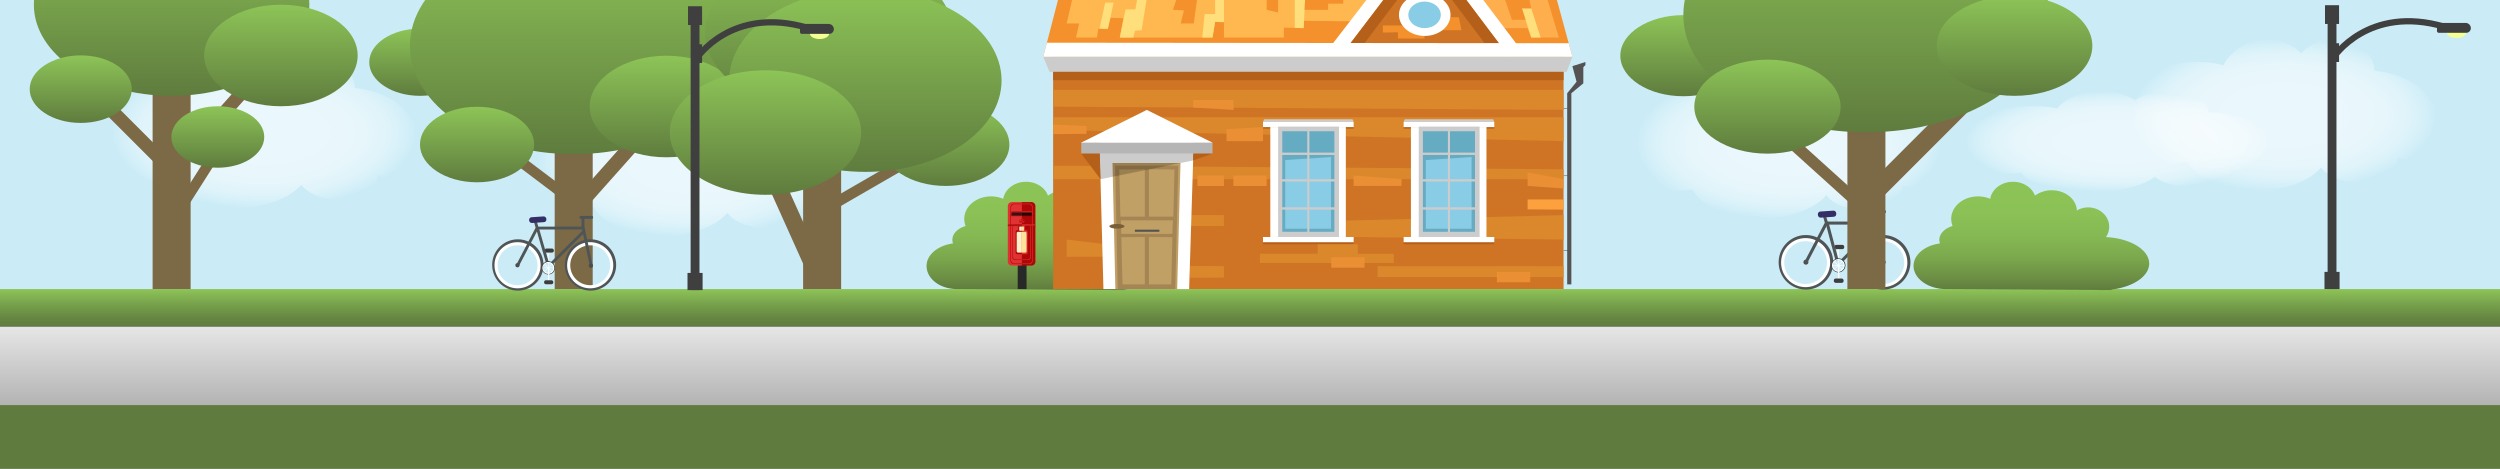 <svg xmlns="http://www.w3.org/2000/svg" xmlns:xlink="http://www.w3.org/1999/xlink" width="4800" height="900" viewBox="0 0 4800 900"><rect x="0" y="0" width="4800" height="900" fill="#808080" stroke="none"/><defs><style>.cls-1{fill:url(#linear-gradient);}.cls-2{fill:#5f7c3e;}.cls-3{fill:#cbecf7;}.cls-4{fill:url(#linear-gradient-2);}.cls-5{fill:url(#radial-gradient);}.cls-6{fill:url(#radial-gradient-2);}.cls-7{fill:url(#radial-gradient-3);}.cls-8{fill:url(#radial-gradient-4);}.cls-9{fill:url(#radial-gradient-5);}.cls-10{fill:url(#linear-gradient-3);}.cls-11{fill:url(#linear-gradient-4);}.cls-12{fill:#545252;}.cls-13{fill:#282828;}.cls-14{fill:#ad0707;}.cls-15{fill:#e03232;}.cls-16{fill:#910909;}.cls-17{fill:#ffe197;}.cls-18{fill:#ea190f;}.cls-19{fill:#ffeec7;}.cls-20{fill:#3a1010;}.cls-21{fill:#fff;}.cls-22{fill:#4f5556;}.cls-23{fill:#4c4c4c;}.cls-24{fill:#3d3d3d;}.cls-25{fill:#332e66;}.cls-26{fill:#7c6946;}.cls-27{fill:url(#linear-gradient-5);}.cls-28{fill:url(#linear-gradient-6);}.cls-29{fill:url(#linear-gradient-7);}.cls-30{fill:url(#linear-gradient-8);}.cls-31{fill:url(#linear-gradient-9);}.cls-32{fill:url(#linear-gradient-10);}.cls-33{fill:url(#linear-gradient-11);}.cls-34{fill:url(#linear-gradient-12);}.cls-35{fill:url(#linear-gradient-13);}.cls-36{fill:url(#linear-gradient-14);}.cls-37{fill:url(#linear-gradient-15);}.cls-38{fill:url(#linear-gradient-16);}.cls-39{fill:url(#linear-gradient-17);}.cls-40{fill:url(#linear-gradient-18);}.cls-41{fill:url(#linear-gradient-19);}.cls-42{fill:url(#linear-gradient-20);}.cls-43{fill:#ce7424;}.cls-44{fill:#db872c;}.cls-45{fill:#a58553;}.cls-46{fill:#f4912d;}.cls-47{fill:#ffae4d;}.cls-48{fill:#ffb850;}.cls-49{fill:#b5b5b5;}.cls-50{fill:#ccc;}.cls-51{fill:#b5601a;}.cls-52{fill:#ffdf7b;}.cls-53{fill:#89cce5;}.cls-54{fill:#c1a065;}.cls-55{fill:#7a5e38;}.cls-56{fill:#65abc1;}.cls-57{fill:url(#linear-gradient-21);}.cls-58{fill:#ea8f34;}.cls-59{fill:#fca13d;}.cls-60{fill:#280303;}.cls-61{fill:#f4ff94;}.cls-62{fill:#3f3f3f;}.cls-63{fill:none;stroke:#3f3f3f;stroke-miterlimit:10;stroke-width:12px;}</style><linearGradient id="linear-gradient" x1="2400" y1="627" x2="2400" y2="778" gradientUnits="userSpaceOnUse"><stop offset="0" stop-color="#e6e6e6"/><stop offset="1" stop-color="#b3b3b3"/></linearGradient><linearGradient id="linear-gradient-2" x1="2400" y1="555" x2="2400" y2="627" gradientUnits="userSpaceOnUse"><stop offset="0" stop-color="#8dc457"/><stop offset="0.35" stop-color="#7aa64d"/><stop offset="0.76" stop-color="#668742"/><stop offset="1" stop-color="#5f7c3e"/></linearGradient><radialGradient id="radial-gradient" cx="507" cy="254" r="291.57" gradientTransform="translate(0 127) scale(1 0.5)" gradientUnits="userSpaceOnUse"><stop offset="0" stop-color="#fff" stop-opacity="0.6"/><stop offset="0.41" stop-color="#fff" stop-opacity="0.59"/><stop offset="0.56" stop-color="#fff" stop-opacity="0.57"/><stop offset="0.67" stop-color="#fff" stop-opacity="0.52"/><stop offset="0.75" stop-color="#fff" stop-opacity="0.45"/><stop offset="0.83" stop-color="#fff" stop-opacity="0.37"/><stop offset="0.89" stop-color="#fff" stop-opacity="0.26"/><stop offset="0.95" stop-color="#fff" stop-opacity="0.14"/><stop offset="1" stop-color="#fff" stop-opacity="0"/></radialGradient><radialGradient id="radial-gradient-2" cx="1325" cy="308" r="291.57" gradientTransform="translate(0 154) scale(1 0.5)" xlink:href="#radial-gradient"/><radialGradient id="radial-gradient-3" cx="3435" cy="274" r="291.57" gradientTransform="translate(0 137) scale(1 0.5)" xlink:href="#radial-gradient"/><radialGradient id="radial-gradient-4" cx="4385" cy="221" r="291.57" gradientTransform="translate(0 110.5) scale(1 0.5)" xlink:href="#radial-gradient"/><radialGradient id="radial-gradient-5" cx="4066" cy="46.85" r="291.57" gradientTransform="translate(0 256.33) scale(1 0.33)" xlink:href="#radial-gradient"/><linearGradient id="linear-gradient-3" x1="3900.21" y1="349" x2="3900.21" y2="557" gradientUnits="userSpaceOnUse"><stop offset="0" stop-color="#8dc457"/><stop offset="0.29" stop-color="#8bc156"/><stop offset="0.51" stop-color="#85b853"/><stop offset="0.7" stop-color="#7ba84d"/><stop offset="0.87" stop-color="#6d9145"/><stop offset="1" stop-color="#5f7c3e"/></linearGradient><linearGradient id="linear-gradient-4" x1="2005.21" x2="2005.21" xlink:href="#linear-gradient-3"/><linearGradient id="linear-gradient-5" x1="329.5" y1="-166" x2="329.5" y2="184" gradientUnits="userSpaceOnUse"><stop offset="0" stop-color="#8dc457"/><stop offset="1" stop-color="#5f7c3e"/></linearGradient><linearGradient id="linear-gradient-6" x1="539.36" y1="9" x2="539.36" y2="204" xlink:href="#linear-gradient-5"/><linearGradient id="linear-gradient-7" x1="155" y1="106.32" x2="155" y2="236" xlink:href="#linear-gradient-5"/><linearGradient id="linear-gradient-8" x1="418.17" y1="204" x2="418.17" y2="322" xlink:href="#linear-gradient-5"/><linearGradient id="linear-gradient-9" x1="806.44" y1="55" x2="806.44" xlink:href="#linear-gradient-5"/><linearGradient id="linear-gradient-10" x1="1101.5" y1="-120.15" x2="1101.5" y2="296.01" xlink:href="#linear-gradient-5"/><linearGradient id="linear-gradient-11" x1="1279.63" y1="107" x2="1279.63" y2="302" xlink:href="#linear-gradient-5"/><linearGradient id="linear-gradient-12" x1="915.92" y1="205" x2="915.92" y2="350" xlink:href="#linear-gradient-5"/><linearGradient id="linear-gradient-13" x1="1816" y1="198.27" x2="1816" y2="357" xlink:href="#linear-gradient-5"/><linearGradient id="linear-gradient-14" x1="1591.5" y1="-92" x2="1591.5" y2="217" xlink:href="#linear-gradient-5"/><linearGradient id="linear-gradient-15" x1="1661.5" y1="-21" x2="1661.5" y2="330" xlink:href="#linear-gradient-5"/><linearGradient id="linear-gradient-16" x1="1469.7" y1="135" x2="1469.7" y2="374" xlink:href="#linear-gradient-5"/><linearGradient id="linear-gradient-17" x1="3232.24" y1="29" x2="3232.24" y2="184.78" xlink:href="#linear-gradient-5"/><linearGradient id="linear-gradient-18" x1="3583" y1="-197" x2="3583" y2="254" xlink:href="#linear-gradient-5"/><linearGradient id="linear-gradient-19" x1="3867.88" y1="-8" x2="3867.88" xlink:href="#linear-gradient-5"/><linearGradient id="linear-gradient-20" x1="3393.53" y1="114.51" x2="3393.53" y2="295" xlink:href="#linear-gradient-5"/><linearGradient id="linear-gradient-21" x1="2201" y1="295" x2="2201" y2="344" gradientUnits="userSpaceOnUse"><stop offset="0" stop-opacity="0.2"/><stop offset="1" stop-opacity="0.2"/></linearGradient></defs><title>start_background</title><g id="Layer_2" data-name="Layer 2"><g id="background"><rect class="cls-1" y="627" width="4800" height="151"/><rect class="cls-2" y="778" width="4800" height="122"/><rect class="cls-3" width="4800" height="591"/><rect class="cls-4" y="555" width="4800" height="72"/><path class="cls-5" d="M789.7,230c-15.37-32-57.34-56.15-108.72-61.09-.39-33.15-34.7-59.93-77-59.93-26.42,0-49.72,10.46-63.59,26.39a95.51,95.51,0,0,0-149.59,23.07A178.76,178.76,0,0,0,342,152c-29.1,0-55.15,6.27-72.57,16.14C186.63,170.51,121,203.34,121,243.5c0,27.86,31.58,52.19,78.56,65.27a12.87,12.87,0,0,0-.56,3.73c0,18.5,40.29,33.5,90,33.5a229.2,229.2,0,0,0,32.94-2.31C339.13,375.7,391.75,399,454,399c54.9,0,102.31-18.12,124.54-44.36C591.45,371.47,617.7,383,648,383c40.89,0,74.41-21,77.71-47.67C743,342.05,764.16,346,787,346c58.54,0,106-26,106-58C893,256.46,847,230.8,789.7,230Z"/><path class="cls-6" d="M1607.7,284c-15.37-32-57.34-56.15-108.72-61.09-.39-33.15-34.7-59.93-77-59.93-26.42,0-49.72,10.46-63.59,26.39a95.51,95.51,0,0,0-149.59,23.07A178.76,178.76,0,0,0,1160,206c-29.1,0-55.15,6.27-72.57,16.14C1004.63,224.51,939,257.34,939,297.5c0,27.86,31.58,52.19,78.56,65.27a12.87,12.87,0,0,0-.56,3.73c0,18.5,40.29,33.5,90,33.5a229.2,229.2,0,0,0,32.94-2.31c17.19,32,69.81,55.31,132.06,55.31,54.9,0,102.31-18.12,124.54-44.36C1409.45,425.47,1435.7,437,1466,437c40.89,0,74.41-21,77.71-47.67C1561,396.05,1582.16,400,1605,400c58.54,0,106-26,106-58C1711,310.46,1665,284.8,1607.7,284Z"/><path class="cls-7" d="M3717.7,250c-15.37-32-57.34-56.15-108.72-61.09-.39-33.15-34.7-59.93-77-59.93-26.42,0-49.72,10.46-63.59,26.39a95.51,95.51,0,0,0-149.59,23.07A178.76,178.76,0,0,0,3270,172c-29.1,0-55.15,6.27-72.57,16.14-82.8,2.37-148.43,35.2-148.43,75.36,0,27.86,31.58,52.19,78.56,65.27a12.87,12.87,0,0,0-.56,3.73c0,18.5,40.29,33.5,90,33.5a229.2,229.2,0,0,0,32.94-2.31c17.19,32,69.81,55.31,132.06,55.31,54.9,0,102.31-18.12,124.54-44.36C3519.45,391.47,3545.7,403,3576,403c40.89,0,74.41-21,77.71-47.67C3671,362.05,3692.16,366,3715,366c58.54,0,106-26,106-58C3821,276.46,3775,250.8,3717.7,250Z"/><path class="cls-8" d="M4667.7,197c-15.37-32-57.34-56.15-108.72-61.09-.39-33.15-34.7-59.93-77-59.93-26.42,0-49.72,10.46-63.59,26.39a95.51,95.51,0,0,0-149.59,23.07A178.76,178.76,0,0,0,4220,119c-29.1,0-55.15,6.27-72.57,16.14-82.8,2.37-148.43,35.2-148.43,75.36,0,27.86,31.58,52.19,78.56,65.27a12.87,12.87,0,0,0-.56,3.73c0,18.5,40.29,33.5,90,33.5a229.2,229.2,0,0,0,32.94-2.31c17.19,32,69.81,55.31,132.06,55.31,54.9,0,102.31-18.12,124.54-44.36C4469.45,338.47,4495.7,350,4526,350c40.89,0,74.41-21,77.71-47.67C4621,309.05,4642.16,313,4665,313c58.54,0,106-26,106-58C4771,223.46,4725,197.8,4667.7,197Z"/><path class="cls-9" d="M4348.7,256c-15.37-21.41-57.34-37.57-108.72-40.87-.39-22.17-34.7-40.09-77-40.09-26.42,0-49.72,7-63.59,17.65-17.14-10.93-40.35-17.65-65.91-17.65-36.05,0-67.43,13.36-83.68,33.09a262,262,0,0,0-48.82-4.32c-29.1,0-55.15,4.19-72.57,10.79C3745.63,216.15,3680,238.11,3680,265c0,18.63,31.58,34.91,78.56,43.66a6,6,0,0,0-.56,2.49c0,12.38,40.29,22.41,90,22.41,11.63,0,22.74-.54,32.94-1.54,17.19,21.41,69.81,37,132.06,37,54.9,0,102.31-12.12,124.54-29.67,12.91,11.25,39.16,19,69.46,19,40.89,0,74.41-14,77.71-31.9,17.3,4.5,38.45,7.14,61.29,7.14,58.54,0,106-17.37,106-38.8C4452,273.65,4406,256.48,4348.7,256Z"/><path class="cls-10" d="M4025,556.68q5,.32,10.22.32c2.26,0,4.49,0,6.71-.14l12.71.14-1.12-1c41.6-4.74,72.91-25.32,72.91-50,0-26.64-36.5-48.5-83-50.81a34.81,34.81,0,0,0,6.23-19.83c0-20.51-18.06-37.13-40.35-37.13a42.72,42.72,0,0,0-21.77,5.86c-.69-21.51-22-38.77-48.13-38.77a53.92,53.92,0,0,0-32.25,10.26C3901.42,360.15,3884.7,349,3865,349c-22.31,0-40.77,14.25-43.81,32.79a59.2,59.2,0,0,0-23.39-4.71c-28.42,0-51.46,19.32-51.46,43.17a36.89,36.89,0,0,0,2.64,13.68c-14.94,4.33-25.44,14.55-25.44,26.47a20.47,20.47,0,0,0,1.26,7C3695.9,471.12,3674,489,3674,510.51c0,24.17,27.87,44.49,62,44.49"/><path class="cls-11" d="M2130,556.68q5,.32,10.22.32c2.26,0,4.49,0,6.71-.14l12.71.14-1.12-1c41.6-4.74,72.91-25.32,72.91-50,0-26.64-36.5-48.5-83-50.81a34.81,34.81,0,0,0,6.23-19.83c0-20.51-18.06-37.13-40.35-37.13a42.72,42.72,0,0,0-21.77,5.86c-.69-21.51-22-38.77-48.13-38.77a53.92,53.92,0,0,0-32.25,10.26C2006.42,360.15,1989.7,349,1970,349c-22.31,0-40.77,14.25-43.81,32.79a59.2,59.2,0,0,0-23.39-4.71c-28.42,0-51.46,19.32-51.46,43.17a36.89,36.89,0,0,0,2.64,13.68c-14.94,4.33-25.44,14.55-25.44,26.47a20.47,20.47,0,0,0,1.26,7C1800.9,471.12,1779,489,1779,510.51c0,24.17,24.87,44.49,59,44.49"/><rect class="cls-12" x="3002" y="208" width="14" height="1"/><rect class="cls-12" x="3002" y="337" width="14" height="1"/><rect class="cls-12" x="3002" y="480" width="14" height="1"/></g><rect class="cls-13" x="1954" y="480" width="17" height="75"/><path class="cls-14" d="M1961,388h19.41a7.59,7.59,0,0,1,7.59,7.59V502.41a7.59,7.59,0,0,1-7.59,7.59H1961"/><path class="cls-15" d="M1961,391h15.81c3.42,0,6.19,3.23,6.19,7.22V499.78c0,4-2.77,7.22-6.19,7.22H1961"/><path class="cls-14" d="M1961,392h15.09c3.27,0,5.91,3.18,5.91,7.09v99.82c0,3.91-2.64,7.09-5.91,7.09H1961"/><path class="cls-15" d="M1961,431h12.94c2.79,0,5.06,1.89,5.06,4.23v59.54c0,2.34-2.27,4.23-5.06,4.23H1961"/><path class="cls-14" d="M1961,431h12.22c2.64,0,4.78,1.87,4.78,4.17v58.66c0,2.3-2.14,4.17-4.78,4.17H1961"/><path class="cls-15" d="M1961,442h8.63a3.15,3.15,0,0,1,3.37,2.86v40.28a3.15,3.15,0,0,1-3.37,2.86H1961"/><rect class="cls-16" x="1968" y="433" width="20" height="1"/><path class="cls-17" d="M1961,445h7.19a2.66,2.66,0,0,1,2.81,2.49v35a2.66,2.66,0,0,1-2.81,2.49H1961"/><path class="cls-15" d="M1961,433h5c1.09,0,2,.31,2,.68v9.64c0,.37-.88.68-2,.68h-5"/><path class="cls-15" d="M1961,431h25a2,2,0,0,1,2,2v0a0,0,0,0,1,0,0h-27a0,0,0,0,1,0,0v-2A0,0,0,0,1,1961,431Z"/><path class="cls-17" d="M1961,435h3.59c.78,0,1.41.22,1.41.5v7c0,.28-.63.5-1.41.5H1961"/><rect class="cls-16" x="1961" y="414" width="22" height="1"/><polyline class="cls-15" points="1982 408 1961 408 1961 406 1980.2 406"/><rect class="cls-18" x="1981" y="408" width="1" height="6"/><path class="cls-15" d="M1962,388h-19.41a7.59,7.59,0,0,0-7.59,7.59V502.41a7.59,7.59,0,0,0,7.59,7.59H1962"/><path class="cls-14" d="M1962,391h-15.81c-3.42,0-6.19,3.23-6.19,7.22V499.78c0,4,2.77,7.22,6.19,7.22H1962"/><path class="cls-15" d="M1962,392h-15.09c-3.27,0-5.91,3.18-5.91,7.09v99.82c0,3.91,2.64,7.09,5.91,7.09H1962"/><path class="cls-14" d="M1962,431h-12.94c-2.79,0-5.06,1.89-5.06,4.23v59.54c0,2.34,2.27,4.23,5.06,4.23H1962"/><path class="cls-15" d="M1962,431h-12.22c-2.64,0-4.78,1.87-4.78,4.17v58.66c0,2.3,2.14,4.17,4.78,4.17H1962"/><path class="cls-14" d="M1962,442h-8.63a3.15,3.15,0,0,0-3.37,2.86v40.28a3.15,3.15,0,0,0,3.37,2.86H1962"/><rect class="cls-16" x="1935" y="433" width="20" height="1" transform="translate(3890 867) rotate(-180)"/><path class="cls-19" d="M1962,445h-7.19a2.66,2.66,0,0,0-2.81,2.49v35a2.66,2.66,0,0,0,2.81,2.49H1962"/><path class="cls-14" d="M1962,433h-5c-1.09,0-2,.31-2,.68v9.64c0,.37.88.68,2,.68h5"/><path class="cls-14" d="M1935,431h27a0,0,0,0,1,0,0v0a2,2,0,0,1-2,2h-25a0,0,0,0,1,0,0v-2A0,0,0,0,1,1935,431Z" transform="translate(3897 864) rotate(-180)"/><path class="cls-19" d="M1962,435h-3.59c-.78,0-1.41.22-1.41.5v7c0,.28.63.5,1.41.5H1962"/><rect class="cls-16" x="1940" y="414" width="22" height="1" transform="translate(3902 829) rotate(-180)"/><polyline class="cls-14" points="1941 408 1962 408 1962 406 1942.8 406"/><rect class="cls-20" x="1942" y="408" width="20" height="6" transform="translate(3904 822) rotate(-180)"/><rect class="cls-14" x="1941" y="408" width="1" height="6" transform="translate(3883 822) rotate(-180)"/><g id="tree"><rect class="cls-21" x="3527.97" y="477.16" width="2.35" height="21.18"/><path class="cls-22" d="M3467.37,459.27A44.37,44.37,0,1,1,3423,503.63a44.41,44.41,0,0,1,44.37-44.36m0-8a52.37,52.37,0,1,0,52.36,52.36,52.36,52.36,0,0,0-52.36-52.36Z"/><path class="cls-22" d="M3615.63,459.27a44.37,44.37,0,1,1-44.36,44.36,44.41,44.41,0,0,1,44.36-44.36m0-8A52.37,52.37,0,1,0,3668,503.63a52.36,52.36,0,0,0-52.37-52.36Z"/><circle class="cls-23" cx="3615.63" cy="503.36" r="4.8"/><circle class="cls-21" cx="3529.73" cy="509.52" r="1.77"/><rect class="cls-24" x="3522.08" y="470.1" width="18.83" height="8.24" rx="3.5"/><circle class="cls-23" cx="3467.37" cy="503.36" r="4.8"/><path class="cls-21" d="M3466.78,463.15a41.07,41.07,0,1,1-41.07,41.07,41.12,41.12,0,0,1,41.07-41.07m0-6a47.07,47.07,0,1,0,47.07,47.07,47.07,47.07,0,0,0-47.07-47.07Z"/><polygon class="cls-22" points="3503.54 427.83 3464.26 503.14 3469.48 505.87 3508.76 430.55 3503.54 427.83 3503.54 427.83"/><path class="cls-21" d="M3615.05,463.15A41.07,41.07,0,1,1,3574,504.22a41.12,41.12,0,0,1,41.07-41.07m0-6a47.07,47.07,0,1,0,47.07,47.07,47.07,47.07,0,0,0-47.07-47.07Z"/><polygon class="cls-22" points="3600.93 425.38 3506.79 425.38 3506.79 431.26 3600.93 431.26 3600.93 425.38 3600.93 425.38"/><polygon class="cls-22" points="3603.05 424.44 3597.29 425.65 3614.11 505.53 3619.87 504.32 3603.05 424.44 3603.05 424.44"/><polygon class="cls-22" points="3603.28 407.73 3597.39 407.73 3597.39 426.56 3603.28 426.56 3603.28 407.73 3603.28 407.73"/><path class="cls-22" d="M3618.43,403.61h-22.65a2.5,2.5,0,0,0-2.5,2.5V407a2.5,2.5,0,0,0,2.5,2.5h22.65a2.5,2.5,0,0,0,2.5-2.5v-.89a2.5,2.5,0,0,0-2.5-2.5Z"/><polygon class="cls-22" points="3505.24 411.99 3499.59 413.62 3504.8 431.71 3510.46 430.08 3505.24 411.99 3505.24 411.99"/><rect class="cls-25" x="3490.31" y="405.38" width="35.3" height="11.77" rx="5" transform="translate(-19.81 238.83) rotate(-3.89)"/><polygon class="cls-22" points="3511.24 428.62 3505.55 430.13 3524.32 500.5 3530 498.98 3511.24 428.62 3511.24 428.62"/><polygon class="cls-22" points="3600.03 432.72 3535.3 497.44 3539.47 501.6 3604.19 436.88 3600.03 432.72 3600.03 432.72"/><path class="cls-24" d="M3529.73,498a11.53,11.53,0,1,1-11.53,11.53A11.55,11.55,0,0,1,3529.73,498m0-2a13.53,13.53,0,1,0,13.54,13.53A13.53,13.53,0,0,0,3529.73,496Z"/><path class="cls-21" d="M3529.58,499.51a10.16,10.16,0,1,1-10.16,10.16,10.17,10.17,0,0,1,10.16-10.16m0-2a12.16,12.16,0,1,0,12.16,12.16,12.15,12.15,0,0,0-12.16-12.16Z"/><rect class="cls-21" x="3529.14" y="499.52" width="1.18" height="21.18"/><rect class="cls-21" x="3529.14" y="498.34" width="1.18" height="22.36" transform="translate(4039.25 -3020.21) rotate(90)"/><rect class="cls-21" x="3529.14" y="499.52" width="1.18" height="21.18" transform="translate(673.13 2645.3) rotate(-45)"/><rect class="cls-21" x="3529.14" y="498.34" width="1.18" height="21.18" transform="translate(1393.7 -2346.84) rotate(45)"/><rect class="cls-21" x="3529.14" y="510.11" width="2.35" height="29.42"/><rect class="cls-24" x="3520.91" y="534.82" width="18.83" height="8.24" rx="3.5"/><rect class="cls-26" x="293" width="73" height="555"/><rect class="cls-26" x="238.76" y="125.72" width="25.56" height="247.49" transform="translate(-102.72 250.93) rotate(-45)"/><rect class="cls-26" x="364.2" y="237.69" width="20" height="237.02" transform="translate(249.58 -145.17) rotate(32.45)"/><rect class="cls-26" x="405.68" y="111.23" width="25.12" height="237.02" transform="translate(258.46 -219.9) rotate(41.66)"/><ellipse class="cls-27" cx="329.5" cy="9" rx="264.5" ry="175"/><ellipse class="cls-28" cx="539.36" cy="106.5" rx="147.36" ry="97.5"/><ellipse class="cls-29" cx="155" cy="171.16" rx="98" ry="64.84"/><ellipse class="cls-30" cx="418.17" cy="263" rx="89.17" ry="59"/><rect class="cls-26" x="1065" width="73" height="555"/><rect class="cls-26" x="1178.82" y="152.07" width="27.36" height="300.5" transform="translate(502.49 -716.18) rotate(41.66)"/><rect class="cls-26" x="1015.9" y="232.83" width="20.07" height="194.43" transform="translate(144.24 949.81) rotate(-52.94)"/><ellipse class="cls-31" cx="806.44" cy="119.5" rx="97.49" ry="64.5"/><ellipse class="cls-32" cx="1101.5" cy="87.93" rx="314.5" ry="208.08"/><ellipse class="cls-33" cx="1279.63" cy="204.5" rx="147.36" ry="97.5"/><ellipse class="cls-34" cx="915.92" cy="277.5" rx="109.58" ry="72.5"/><rect class="cls-26" x="1542" width="73" height="555"/><rect class="cls-26" x="1662.15" y="217.81" width="20.65" height="264.47" transform="translate(1139.39 -1273.38) rotate(60)"/><rect class="cls-26" x="1484.12" y="232.42" width="32.87" height="283.27" transform="translate(-21.41 648.26) rotate(-24.21)"/><ellipse class="cls-35" cx="1816" cy="277.64" rx="122" ry="79.36"/><ellipse class="cls-36" cx="1591.5" cy="62.5" rx="237.5" ry="154.5"/><ellipse class="cls-37" cx="1661.5" cy="154.5" rx="261.5" ry="175.5"/><ellipse class="cls-38" cx="1469.7" cy="254.5" rx="183.7" ry="119.5"/><rect class="cls-26" x="3547" width="73" height="555"/><rect class="cls-26" x="3704.56" y="72.14" width="36.03" height="345.53" transform="translate(1263.49 -2560.53) rotate(45)"/><rect class="cls-26" x="3426.21" y="96.59" width="22.29" height="349.89" transform="translate(931.78 2640.34) rotate(-47.91)"/><ellipse class="cls-39" cx="3232.24" cy="106.89" rx="121.24" ry="77.89"/><ellipse class="cls-40" cx="3583" cy="28.5" rx="351" ry="225.5"/><ellipse class="cls-41" cx="3867.88" cy="88" rx="149.43" ry="96"/><ellipse class="cls-42" cx="3393.53" cy="204.75" rx="140.47" ry="90.25"/><rect class="cls-43" x="2022" y="62" width="980" height="493"/><polygon class="cls-44" points="2022 172.54 3002 172.54 3002 211 2065.58 205.03 2022 204.75 2022 172.54"/><polygon class="cls-44" points="2022 224.97 2022 249.48 3002 271 3002 224.97 2022 224.97"/><polygon class="cls-44" points="2022 318 2022 344 3002 344 3002 325 2022 318"/><rect class="cls-44" x="2273" y="413" width="77" height="21"/><polygon class="cls-44" points="2124 469 2124 493 2048 493 2048 460 2124 469"/><polygon class="cls-44" points="2284.53 510.52 2284.53 533.21 2350 533 2350 511 2284.53 510.52"/><polygon class="cls-44" points="2584 423.5 2584 455 3002 460 3002 413 2584 423.5"/><polygon class="cls-45" points="2266 555 2136 555 2130 306 2273 306 2266 555"/><polygon class="cls-46" points="3019 109 2003 109 2036 -18 2987 -8.51 3019 109"/><polyline class="cls-47" points="2862 54 2933 54 2940 72 2993 72 2966 -18 2801 -34"/><polygon class="cls-48" points="2062.63 -18 2048 45 2072 45 2066 72 2106 72 2109 55 2127 56 2132 34 2157 35 2150 72 2328 72 2333 42 2350 43 2350 72 2465 72 2465 53 2503 54 2503 40 2616 41 2724 -24 2062.63 -18"/><polygon class="cls-21" points="2283.14 555 2118.59 555 2111 271 2292 271 2283.14 555"/><polygon class="cls-21" points="2201.81 224.97 2264.9 249.48 2328 274 2201.81 274 2075.61 274 2138.71 249.48 2201.81 224.97"/><polygon class="cls-21" points="2201.81 211 2264.9 242.5 2328 274 2201.81 274 2075.61 274 2138.71 242.5 2201.81 211"/><rect class="cls-49" x="2076" y="274" width="252" height="21"/><polygon class="cls-50" points="3008 138 2015 138 2003 109 3019 109 3008 138"/><rect class="cls-21" x="2506.35" y="-30.63" width="294.76" height="26.25" transform="translate(1046.47 2094.2) rotate(-52.35)"/><rect class="cls-21" x="2672.83" y="-29.59" width="292.6" height="26.25" transform="translate(4531.96 2222.72) rotate(-127.08)"/><rect class="cls-51" x="2022" y="138" width="980" height="16"/><rect class="cls-51" x="2425" y="465" width="174" height="4"/><polygon class="cls-52" points="2111 55 2122 5 2138 5 2132 34 2127 55 2111 55"/><polygon class="cls-52" points="2150 72 2161 18 2180 18 2184 -5 2202 -5 2192 58 2179 59 2176 72 2150 72"/><polygon class="cls-52" points="2308.28 72 2328 72 2333 42 2350 42 2350 -5 2333 -5 2333 27 2313 27 2308.28 72"/><polygon class="cls-52" points="2486 -2 2486 53.55 2503 54 2506 -5 2486 -2"/><polygon class="cls-52" points="2940 72 2958 72 2940 16 2922 16 2940 72"/><polygon class="cls-46" points="2299 -5 2292 45 2267 45 2273 20 2252 19 2262.39 -12 2299 -5"/><polygon class="cls-46" points="2454 24 2454 -5 2432 -5 2432 19 2454 24"/><polygon class="cls-46" points="2889.54 -0.89 2903 38 2929.07 38 2922 16 2940 16 2934 -12 2889.54 -0.89"/><polygon class="cls-46" points="2506 -5 2504.78 19 2550 19 2550 7 2579 7 2579 -8.99 2506 -5"/><rect class="cls-51" x="2695" y="465" width="174" height="4"/><rect class="cls-51" x="2425" y="244" width="14" height="3"/><rect class="cls-51" x="2584" y="244" width="15" height="3"/><rect class="cls-51" x="2695" y="244" width="14" height="3"/><rect class="cls-51" x="2854" y="244" width="15" height="3"/><polyline class="cls-51" points="2076 295 2111 295 2113 344"/><polyline class="cls-51" points="2291 308 2291 295 2328 295"/><polygon class="cls-51" points="2735.94 -106.03 2878 83 2593 83 2735.94 -106.03"/><polygon class="cls-43" points="2735.48 -70 2854.21 88 2616 88 2735.48 -70"/><polygon class="cls-46" points="2806 58 2749 58 2749 33 2801 33 2806 58"/><polygon class="cls-46" points="2724 74 2684 74 2684 62 2655.2 62.52 2655 49 2710 49 2709.76 61.98 2726.88 62.52 2735.11 62 2735 74 2724 74"/><ellipse class="cls-21" cx="2735.5" cy="28.5" rx="49.5" ry="40.5"/><ellipse class="cls-53" cx="2735.17" cy="28.5" rx="31.17" ry="25.5"/><polygon class="cls-21" points="3019 109 2003 109 2010 82 3012 83 3019 109"/><polygon class="cls-54" points="2260.18 555 2141.48 555 2136 313 2266.57 313 2260.18 555"/><polygon class="cls-45" points="2256.45 555 2146.09 555 2141 318 2262.39 318 2256.45 555"/><polygon class="cls-54" points="2198 416 2151.18 416 2149 325.45 2198 325 2198 416"/><polygon class="cls-54" points="2198 546 2155.18 546 2153 455.45 2198 455 2198 546"/><polygon class="cls-54" points="2206 546 2248.82 546 2251 455.45 2206 455 2206 546"/><polygon class="cls-54" points="2206 416 2252.82 416 2255 325.45 2206 325 2206 416"/><polygon class="cls-54" points="2250.99 449 2153.01 449 2152 423 2252 423 2250.99 449"/><ellipse class="cls-55" cx="2144.5" cy="434.5" rx="14.5" ry="4.5"/><polygon class="cls-50" points="2599 234 2425 234 2427 229 2597 229 2599 234"/><rect class="cls-21" x="2439" y="244" width="145" height="211"/><rect class="cls-21" x="2425" y="234" width="174" height="10"/><rect class="cls-21" x="2425" y="455" width="174" height="10"/><rect class="cls-50" x="2454" y="243" width="116.83" height="212"/><rect class="cls-56" x="2462" y="252" width="100" height="193"/><polygon class="cls-53" points="2555.46 439.18 2467.61 439.18 2467.61 307.28 2555.46 301.46 2555.46 439.18"/><rect class="cls-50" x="2510" y="246" width="4" height="207"/><rect class="cls-50" x="2456.5" y="344" width="111.5" height="4.5"/><rect class="cls-50" x="2456.5" y="293" width="111.5" height="4.5"/><rect class="cls-50" x="2454.5" y="398" width="111.5" height="4.5"/><polygon class="cls-50" points="2869 234 2695 234 2697 229 2867 229 2869 234"/><rect class="cls-21" x="2709" y="244" width="145" height="211"/><rect class="cls-21" x="2695" y="234" width="174" height="10"/><rect class="cls-21" x="2695" y="455" width="174" height="10"/><rect class="cls-50" x="2724" y="243" width="116.83" height="212"/><rect class="cls-56" x="2732" y="252" width="100" height="193"/><polygon class="cls-53" points="2825.46 439.18 2737.61 439.18 2737.61 307.28 2825.46 301.46 2825.46 439.18"/><rect class="cls-50" x="2780" y="246" width="4" height="207"/><rect class="cls-50" x="2726.5" y="344" width="111.5" height="4.5"/><rect class="cls-50" x="2726.5" y="293" width="111.5" height="4.5"/><rect class="cls-50" x="2724.5" y="398" width="111.5" height="4.5"/><rect class="cls-44" x="2530" y="469" width="77" height="21"/><rect class="cls-44" x="2419" y="487" width="257" height="18"/><rect class="cls-44" x="2645" y="511" width="357" height="21"/><polyline class="cls-57" points="2113 344 2111 295 2291 295 2291 308"/><polygon class="cls-58" points="2291 192 2291 206.47 2368.49 211 2368 192 2291 192"/><polygon class="cls-58" points="2355 248 2355 271 2425 271 2425 244 2355 248"/><polygon class="cls-58" points="2022 239 2022 257.5 2086 257 2086 242 2022 239"/><rect class="cls-58" x="2299" y="337" width="51" height="20"/><rect class="cls-58" x="2368" y="337" width="64" height="20"/><polygon class="cls-58" points="2599 337 2599 357 2691 357 2691 344 2599 337"/><polygon class="cls-58" points="2933 331 2933 357 3002 361.92 3002 344 2933 331"/><polygon class="cls-59" points="2933 383 2933 402 3002 402.5 3002 383 2933 383"/><rect class="cls-58" x="2556" y="494" width="64" height="20"/><rect class="cls-58" x="2874" y="522" width="64" height="20"/><rect class="cls-12" x="2179" y="441" width="47" height="4"/></g><rect class="cls-60" x="1962" y="408" width="19" height="6"/><path class="cls-15" d="M1962,419l1.6,3.2s3.2-1.6,3.2,1.6c0,.62-.4,1.2-.4,1.6V427H1962Z"/><path class="cls-14" d="M1962,425l.21-1.16a1.11,1.11,0,0,1,.64-.81l.62-.27s2.93-1.28,2.93,1.28c0,1-.4,1-.4,1h-1.24l-.36-.8-.48.8Z"/><path class="cls-14" d="M1961.8,419l-1.6,3.2s-3.2-1.6-3.2,1.6c0,.62.4,1.2.4,1.6V427h4.4Z"/><path class="cls-15" d="M1961.8,425l-.21-1.16a1.11,1.11,0,0,0-.64-.81l-.62-.27s-2.93-1.28-2.93,1.28c0,1,.4,1,.4,1H1959l.36-.8.48.8Z"/><polygon class="cls-12" points="3009 179 3009 546 3017 546 3017 179 3040 160 3040 129 3044 125 3044 119 3019 127 3027 157 3009 179"/></g><g id="Layer_8" data-name="Layer 8"><rect class="cls-21" x="1051.27" y="483.83" width="2.21" height="19.93"/><path class="cls-22" d="M994.26,467.48A41.26,41.26,0,1,1,953,508.74a41.31,41.31,0,0,1,41.26-41.26m0-8a49.26,49.26,0,1,0,49.26,49.26,49.25,49.25,0,0,0-49.26-49.26Z"/><path class="cls-22" d="M1133.74,467.48a41.26,41.26,0,1,1-41.26,41.26,41.31,41.31,0,0,1,41.26-41.26m0-8A49.26,49.26,0,1,0,1183,508.74a49.25,49.25,0,0,0-49.26-49.26Z"/><circle class="cls-21" cx="1052.93" cy="514.27" r="1.66"/><rect class="cls-24" x="1045.73" y="477.19" width="17.71" height="7.75" rx="3.5"/><path class="cls-21" d="M993.71,471a38.28,38.28,0,1,1-38.28,38.28A38.33,38.33,0,0,1,993.71,471m0-6A44.28,44.28,0,1,0,1038,509.29,44.28,44.28,0,0,0,993.71,465Z"/><polygon class="cls-22" points="1028.29 437.43 991.34 508.28 996.25 510.84 1033.2 439.99 1028.29 437.43 1028.29 437.43"/><path class="cls-21" d="M1133.19,471a38.28,38.28,0,1,1-38.28,38.28A38.33,38.33,0,0,1,1133.19,471m0-6a44.28,44.28,0,1,0,44.28,44.28A44.28,44.28,0,0,0,1133.19,465Z"/><polygon class="cls-22" points="1119.9 435.13 1031.34 435.13 1031.34 440.66 1119.9 440.66 1119.9 435.13 1119.9 435.13"/><polygon class="cls-22" points="1121.9 434.24 1116.48 435.38 1132.31 510.53 1137.73 509.38 1121.9 434.24 1121.9 434.24"/><polygon class="cls-22" points="1122.12 418.52 1116.58 418.52 1116.58 436.23 1122.12 436.23 1122.12 418.52 1122.12 418.52"/><path class="cls-22" d="M1136.22,414.65h-21a2.5,2.5,0,0,0-2.5,2.5v.53a2.5,2.5,0,0,0,2.5,2.5h21a2.5,2.5,0,0,0,2.5-2.5v-.53a2.5,2.5,0,0,0-2.5-2.5Z"/><polygon class="cls-22" points="1029.89 422.53 1024.57 424.06 1029.48 441.08 1034.8 439.55 1029.89 422.53 1029.89 422.53"/><rect class="cls-25" x="1015.85" y="416.31" width="33.21" height="11.07" rx="5" transform="translate(-26.23 70.99) rotate(-3.89)"/><polygon class="cls-22" points="1034.85 438.3 1029.54 439.83 1048.52 505.66 1053.83 504.13 1034.85 438.3 1034.85 438.3"/><polygon class="cls-22" points="1119.06 442.03 1058.17 502.91 1062.09 506.83 1122.97 445.94 1119.06 442.03 1119.06 442.03"/><path class="cls-24" d="M1052.93,503.54a10.73,10.73,0,1,1-10.73,10.73,10.74,10.74,0,0,1,10.73-10.73m0-2a12.73,12.73,0,1,0,12.73,12.73,12.73,12.73,0,0,0-12.73-12.73Z"/><path class="cls-21" d="M1052.79,505a9.45,9.45,0,1,1-9.45,9.45,9.46,9.46,0,0,1,9.45-9.45m0-2a11.45,11.45,0,1,0,11.44,11.45A11.45,11.45,0,0,0,1052.79,503Z"/><rect class="cls-21" x="1052.38" y="504.87" width="1.11" height="19.93"/><rect class="cls-21" x="1052.38" y="503.76" width="1.11" height="21.03" transform="translate(1567.2 -538.66) rotate(90)"/><rect class="cls-21" x="1052.38" y="504.87" width="1.11" height="19.93" transform="translate(-55.64 895.32) rotate(-45)"/><rect class="cls-21" x="1052.38" y="503.76" width="1.11" height="19.93" transform="translate(671.65 -594.07) rotate(45)"/><rect class="cls-21" x="1052.38" y="514.83" width="2.21" height="27.67"/><rect class="cls-24" x="1044.63" y="538.07" width="17.71" height="7.75" rx="3.5"/><circle class="cls-23" cx="993.5" cy="509.27" r="4.08"/><circle class="cls-23" cx="1134.5" cy="510.27" r="4.08"/></g><g id="Layer_9" data-name="Layer 9"><ellipse class="cls-61" cx="4716.5" cy="62.5" rx="18.5" ry="10.5"/><rect class="cls-62" x="4469" y="18" width="17" height="537"/><rect class="cls-62" x="4463" y="522" width="29" height="33"/><rect class="cls-62" x="4464" y="10" width="27" height="36"/><rect class="cls-62" x="4483" y="83" width="8" height="36"/><path class="cls-63" d="M4480.14,110.45s66.79-102.13,213.3-59.06"/><path class="cls-62" d="M4679,44h54.87A10.13,10.13,0,0,1,4744,54.13v0a8.87,8.87,0,0,1-8.87,8.87h-52.61a3.52,3.52,0,0,1-3.52-3.52V44A0,0,0,0,1,4679,44Z"/><ellipse class="cls-61" cx="1573.5" cy="64.5" rx="18.5" ry="10.5"/><rect class="cls-62" x="1326" y="20" width="17" height="537"/><rect class="cls-62" x="1320" y="524" width="29" height="33"/><rect class="cls-62" x="1321" y="12" width="27" height="36"/><rect class="cls-62" x="1340" y="85" width="8" height="36"/><path class="cls-63" d="M1337.14,112.45s66.79-102.13,213.3-59.06"/><path class="cls-62" d="M1536,46h54.87A10.13,10.13,0,0,1,1601,56.13v0a8.87,8.87,0,0,1-8.87,8.87h-52.61a3.52,3.52,0,0,1-3.52-3.52V46a0,0,0,0,1,0,0Z"/></g></svg>
